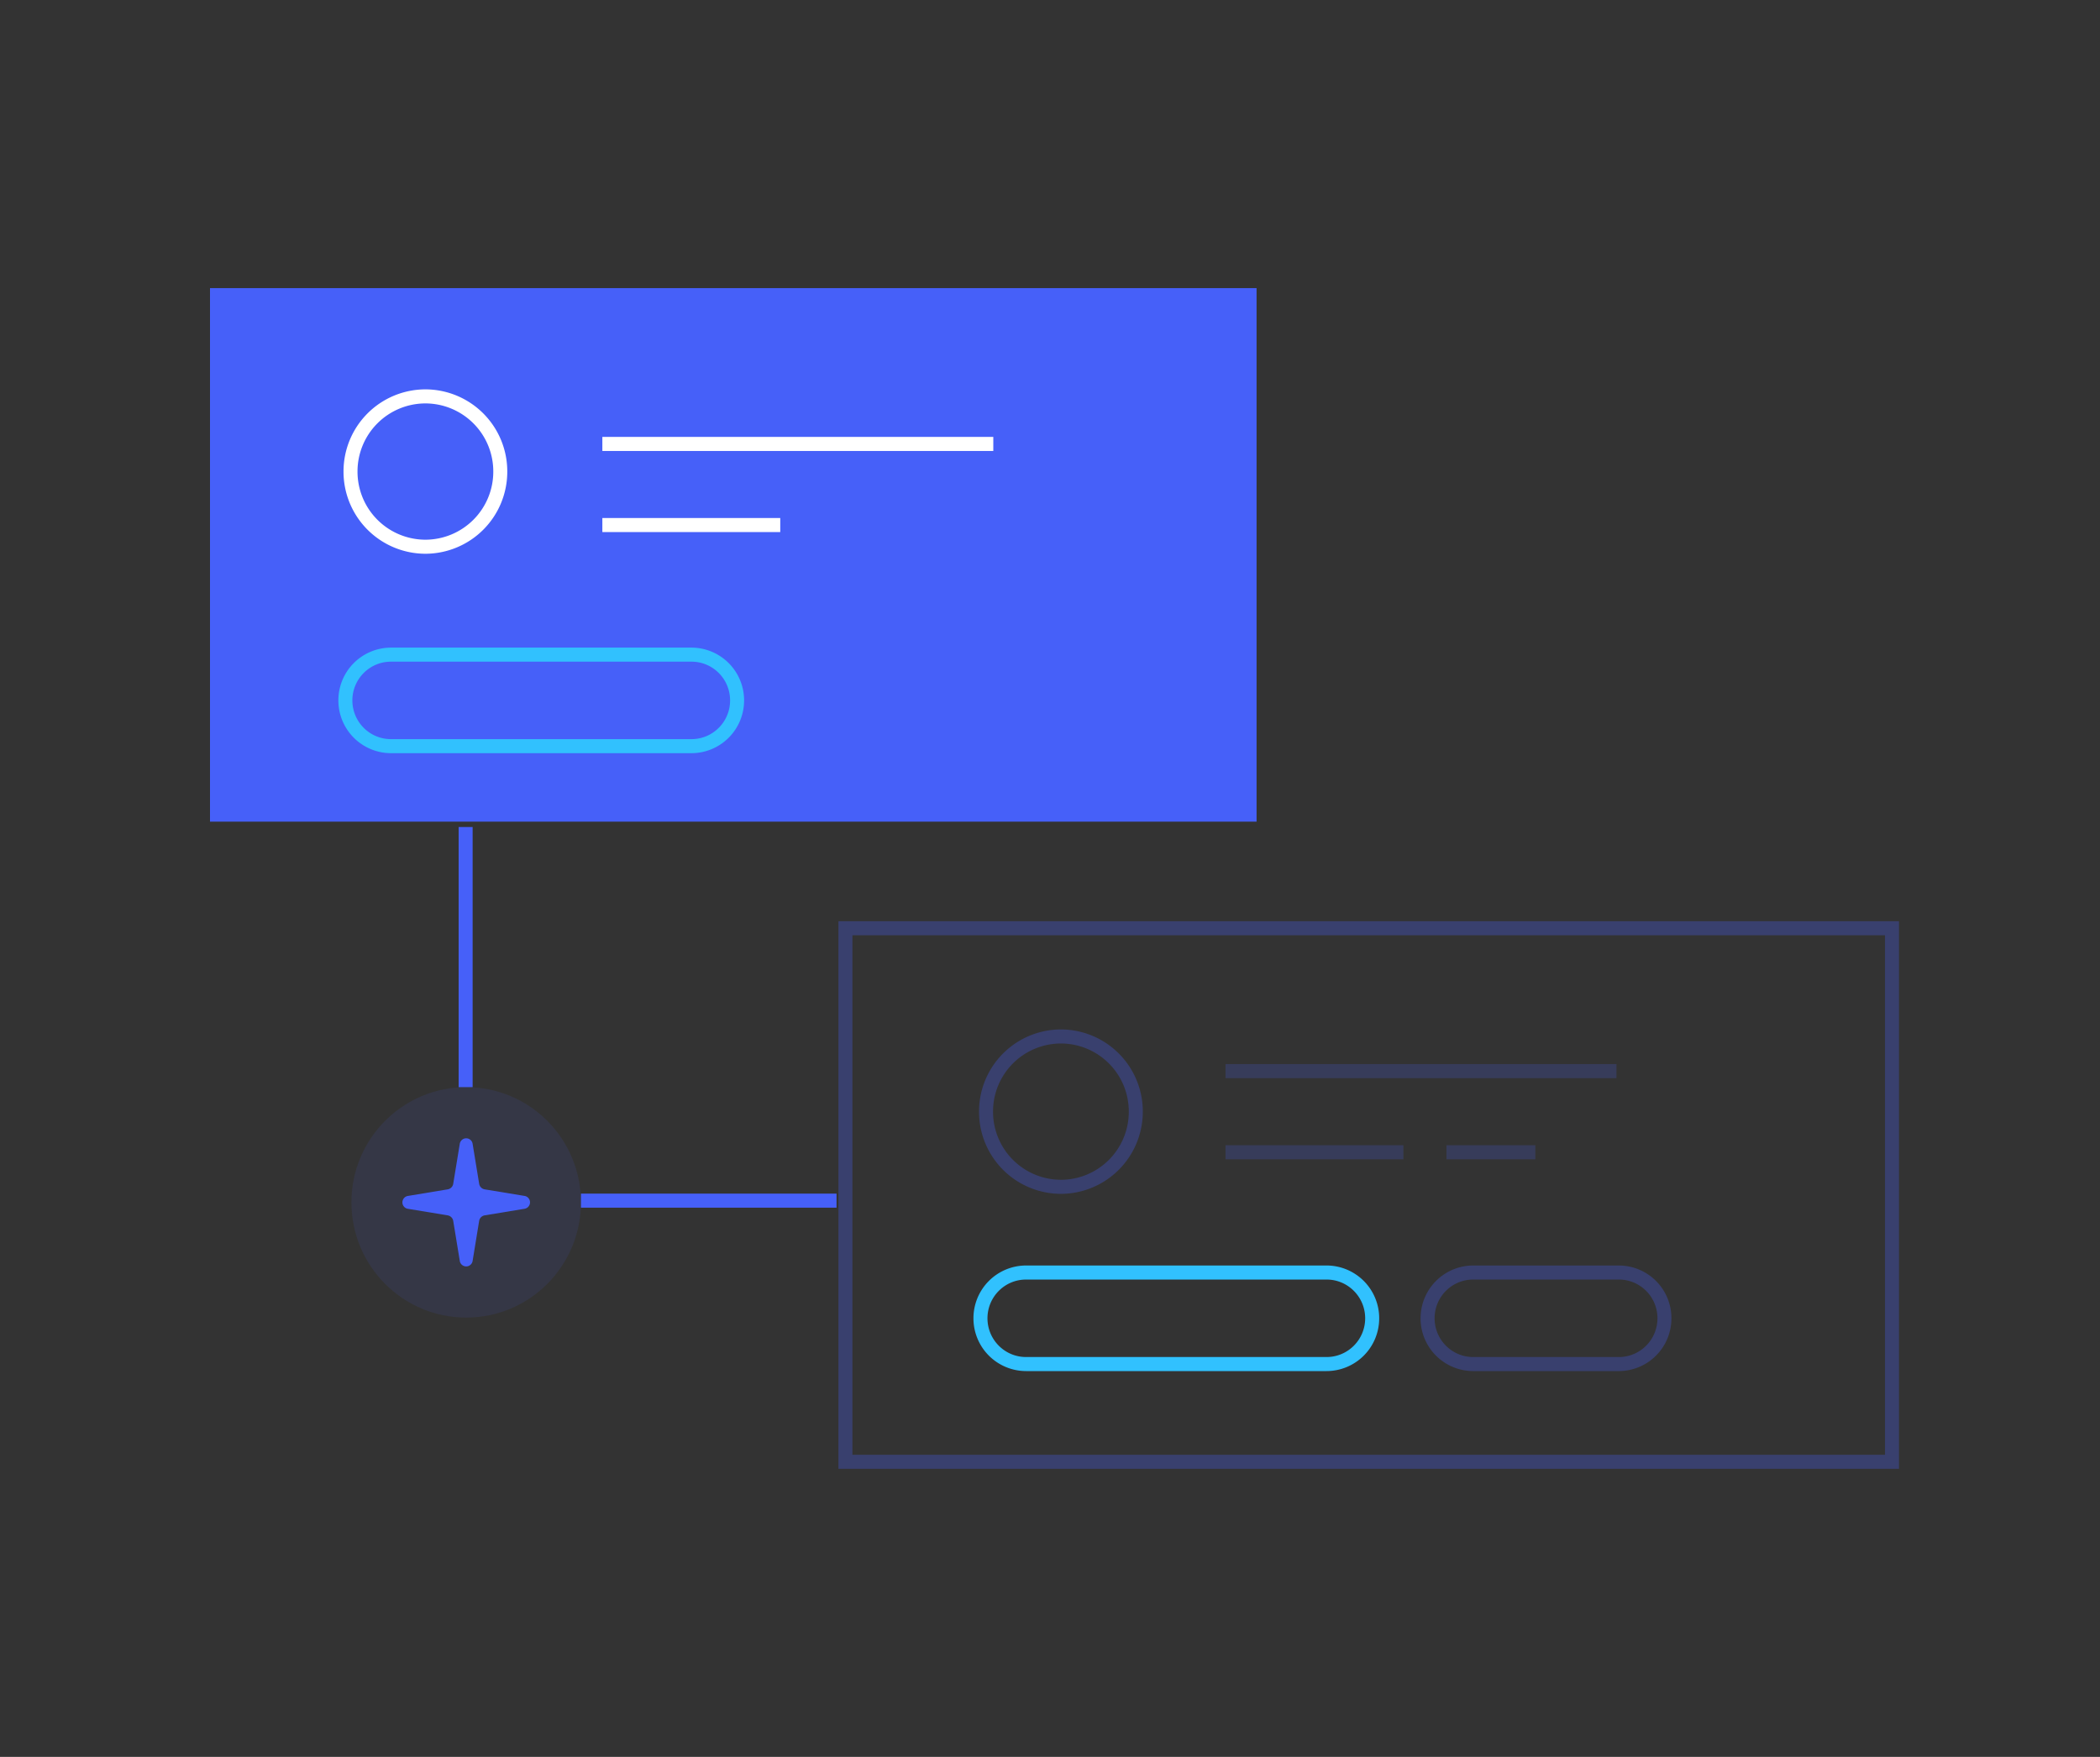 <svg width="98" height="82" fill="none" xmlns="http://www.w3.org/2000/svg"><rect width="100%" height="100%" fill="#333333" stroke="none"/><path d="M58.64 13.448H9.8V38.35h48.84V13.448z" fill="#4660F9"/><path fill-rule="evenodd" clip-rule="evenodd" d="M19.852 25.19a3.174 3.174 0 0 0 3.168-3.18 3.174 3.174 0 0 0-3.168-3.181 3.174 3.174 0 0 0-3.168 3.18 3.174 3.174 0 0 0 3.168 3.181zm3.821-3.18a3.829 3.829 0 0 1-3.82 3.836 3.829 3.829 0 0 1-3.822-3.837 3.829 3.829 0 0 1 3.821-3.836 3.829 3.829 0 0 1 3.821 3.836z" fill="#fff"/><path fill-rule="evenodd" clip-rule="evenodd" d="M18.244 30.883c-.994 0-1.8.81-1.8 1.808s.806 1.807 1.8 1.807h14.027c.994 0 1.8-.809 1.8-1.807 0-.999-.806-1.808-1.8-1.808H18.244zm-2.453 1.808a2.459 2.459 0 0 1 2.453-2.464h14.027a2.459 2.459 0 0 1 2.453 2.464 2.459 2.459 0 0 1-2.453 2.463H18.244a2.459 2.459 0 0 1-2.453-2.463z" fill="#31C1FE"/><path opacity=".3" fill-rule="evenodd" clip-rule="evenodd" d="M39.127 42.998h49.492v25.558H39.127V42.998zm.653.656V67.9h48.186V43.654H39.78z" fill="#4660F9"/><path opacity=".3" fill-rule="evenodd" clip-rule="evenodd" d="M49.51 55.066a3.174 3.174 0 0 0 3.167-3.18 3.174 3.174 0 0 0-3.168-3.182 3.174 3.174 0 0 0-3.167 3.181 3.174 3.174 0 0 0 3.167 3.18zm3.82-3.18a3.829 3.829 0 0 1-3.82 3.836 3.829 3.829 0 0 1-3.822-3.837 3.829 3.829 0 0 1 3.821-3.837 3.829 3.829 0 0 1 3.822 3.837z" fill="#4660F9"/><path fill-rule="evenodd" clip-rule="evenodd" d="M47.882 59.722c-.995 0-1.8.81-1.8 1.808s.805 1.808 1.8 1.808h14.026c.994 0 1.8-.81 1.8-1.808s-.806-1.808-1.8-1.808H47.882zm-2.454 1.808a2.459 2.459 0 0 1 2.454-2.464h14.026a2.459 2.459 0 0 1 2.454 2.464 2.459 2.459 0 0 1-2.454 2.464H47.882a2.459 2.459 0 0 1-2.454-2.464z" fill="#31C1FE"/><path opacity=".3" fill-rule="evenodd" clip-rule="evenodd" d="M68.748 59.722c-.995 0-1.8.81-1.8 1.808s.806 1.808 1.8 1.808h6.8c.994 0 1.8-.81 1.8-1.808s-.806-1.808-1.8-1.808h-6.8zm-2.454 1.808a2.459 2.459 0 0 1 2.454-2.464h6.8A2.459 2.459 0 0 1 78 61.53a2.459 2.459 0 0 1-2.453 2.464h-6.8a2.459 2.459 0 0 1-2.454-2.464z" fill="#4660F9"/><path opacity=".1" d="M21.756 61.497c2.958 0 5.355-2.408 5.355-5.378s-2.397-5.377-5.355-5.377c-2.958 0-5.356 2.407-5.356 5.377 0 2.97 2.398 5.378 5.356 5.378z" fill="#4660F9"/><path d="m22.056 53.389.306 1.868a.314.314 0 0 0 .25.254l1.864.307a.302.302 0 0 1 .258.301.305.305 0 0 1-.259.3l-1.864.308a.312.312 0 0 0-.25.254l-.305 1.868a.304.304 0 0 1-.3.26.302.302 0 0 1-.3-.26l-.306-1.868a.315.315 0 0 0-.253-.254l-1.86-.307a.302.302 0 0 1-.258-.301.305.305 0 0 1 .258-.3l1.86-.308a.312.312 0 0 0 .253-.254l.306-1.868a.304.304 0 0 1 .3-.26.303.303 0 0 1 .3.26z" fill="#4660F9"/><path fill-rule="evenodd" clip-rule="evenodd" d="M39.038 56.367H27.112v-.656h11.926v.657zm-17.635-5.626V38.6h.653v12.142h-.653z" fill="#4660F9"/><path fill-rule="evenodd" clip-rule="evenodd" d="M46.354 21.049H28.11v-.657h18.244v.657zm-9.942 3.785H28.11v-.656h8.302v.656z" fill="#fff"/><path opacity=".2" fill-rule="evenodd" clip-rule="evenodd" d="M75.435 50.322H57.19v-.657h18.244v.657zm-9.942 3.787H57.19v-.657h8.302v.657zm6.157 0H67.5v-.657h4.15v.657z" fill="#4660F9"/></svg>